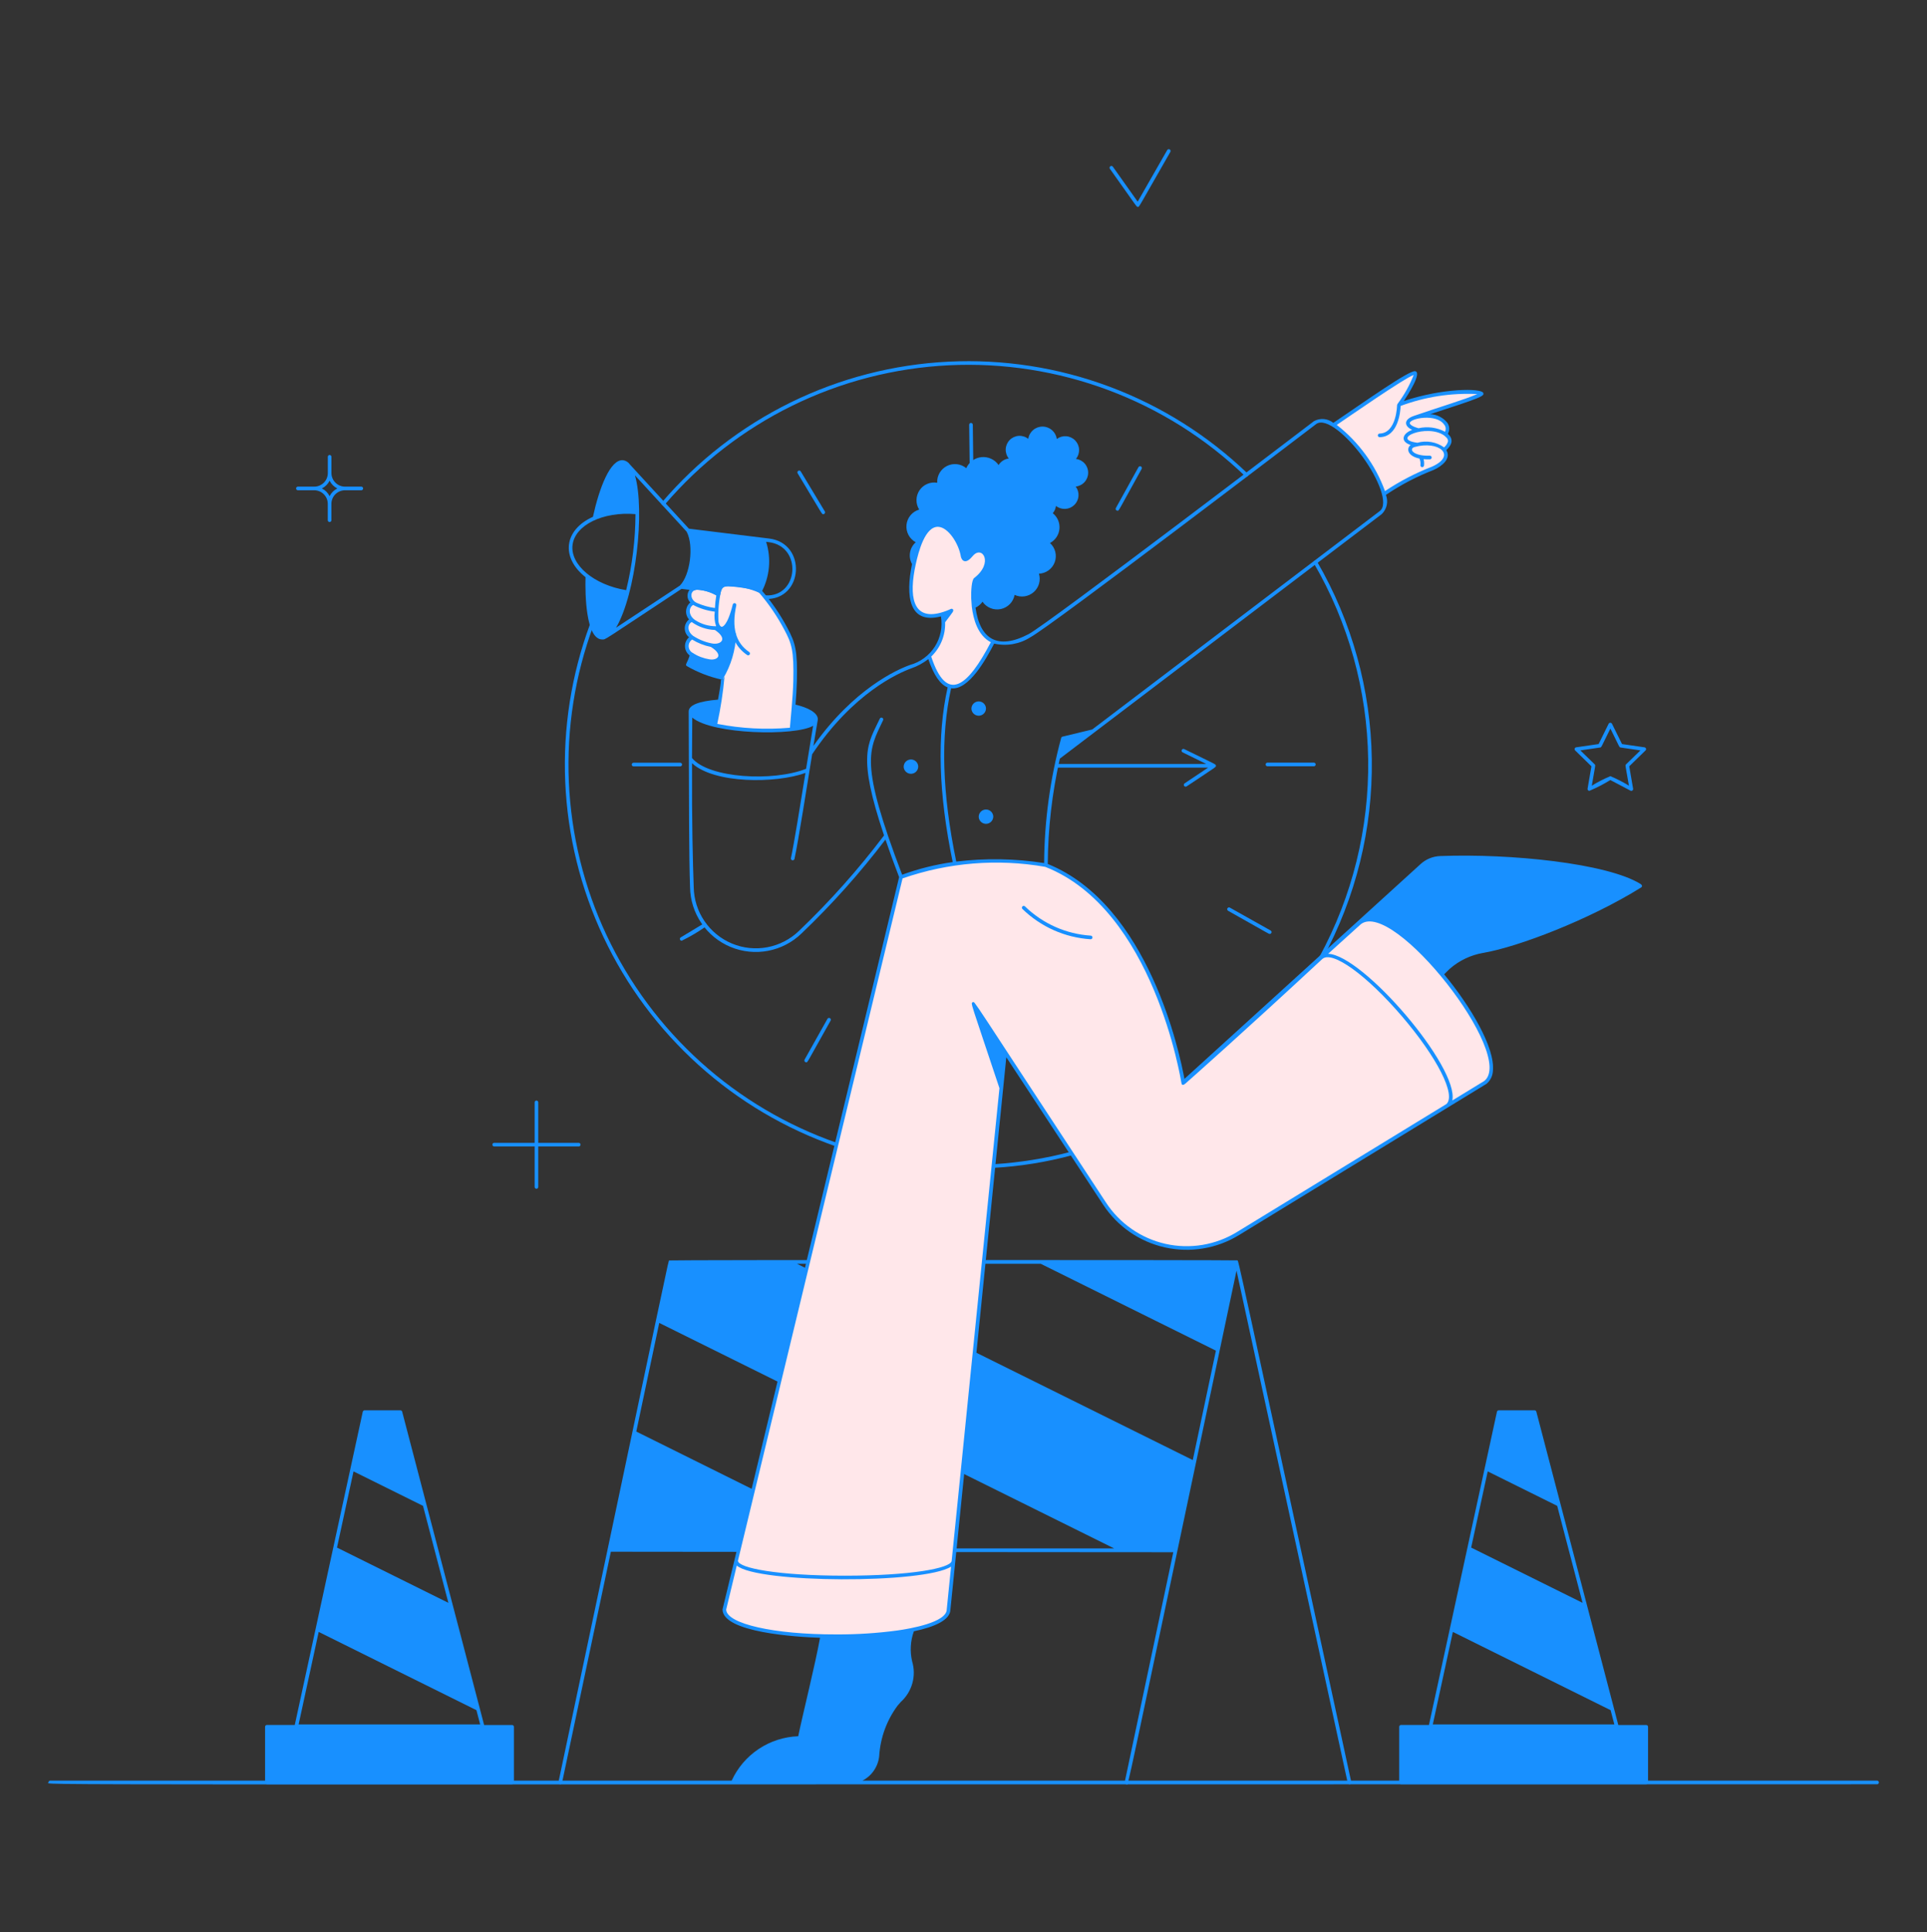 <svg width="400" height="401" viewBox="0 0 400 401" fill="none" xmlns="http://www.w3.org/2000/svg">
<rect x="0" y="0" width="400" height="401" fill="#333333" stroke="none"/>
<path d="M201.298 97.844L201.178 88.154C201.177 88.104 201.187 88.055 201.205 88.01C201.223 87.964 201.251 87.922 201.285 87.887C201.32 87.851 201.361 87.823 201.406 87.804C201.452 87.784 201.501 87.774 201.55 87.774C201.649 87.774 201.744 87.812 201.815 87.881C201.886 87.951 201.927 88.045 201.93 88.144L202.05 97.834C202.051 97.933 202.013 98.029 201.943 98.101C201.874 98.172 201.779 98.213 201.679 98.215C201.579 98.216 201.483 98.178 201.412 98.108C201.34 98.038 201.299 97.943 201.298 97.844Z" fill="#1890ff"/>
<path d="M231.962 105.986C231.897 105.985 231.833 105.968 231.776 105.936C231.719 105.903 231.672 105.857 231.639 105.8C231.606 105.744 231.588 105.68 231.587 105.615C231.586 105.549 231.602 105.485 231.634 105.428L236.324 96.948C236.373 96.861 236.454 96.798 236.549 96.771C236.644 96.744 236.747 96.755 236.833 96.803C236.92 96.852 236.984 96.932 237.012 97.027C237.04 97.122 237.029 97.225 236.982 97.312C231.876 106.546 232.278 105.986 231.962 105.986Z" fill="#1890ff"/>
<path d="M272.754 159.03H263.064C262.969 159.023 262.88 158.98 262.815 158.91C262.75 158.84 262.714 158.748 262.714 158.653C262.714 158.557 262.75 158.465 262.815 158.395C262.88 158.325 262.969 158.283 263.064 158.276H272.754C272.849 158.283 272.938 158.325 273.003 158.395C273.068 158.465 273.105 158.557 273.105 158.653C273.105 158.748 273.068 158.84 273.003 158.91C272.938 158.98 272.849 159.023 272.754 159.03Z" fill="#1890ff"/>
<path d="M263.562 193.824C263.362 193.824 263.808 194.024 254.928 189.024C254.841 188.975 254.777 188.893 254.75 188.797C254.723 188.701 254.735 188.599 254.784 188.512C254.833 188.425 254.914 188.361 255.01 188.334C255.106 188.307 255.209 188.319 255.296 188.368L263.746 193.112C263.821 193.151 263.881 193.215 263.915 193.293C263.949 193.371 263.956 193.458 263.935 193.54C263.914 193.623 263.865 193.695 263.798 193.747C263.73 193.798 263.647 193.825 263.562 193.824Z" fill="#1890ff"/>
<path d="M167.346 220.458C167.28 220.458 167.216 220.44 167.159 220.408C167.102 220.375 167.055 220.328 167.021 220.272C166.988 220.215 166.97 220.151 166.97 220.085C166.969 220.019 166.986 219.955 167.018 219.898L171.76 211.446C171.809 211.359 171.89 211.295 171.986 211.268C172.082 211.241 172.185 211.253 172.272 211.302C172.359 211.35 172.423 211.432 172.45 211.528C172.477 211.624 172.465 211.727 172.416 211.814C167.256 221.016 167.66 220.458 167.346 220.458Z" fill="#1890ff"/>
<path d="M141.506 195.238C141.424 195.238 141.343 195.212 141.277 195.162C141.211 195.113 141.163 195.043 141.141 194.963C141.118 194.884 141.122 194.8 141.152 194.723C141.182 194.646 141.236 194.581 141.306 194.538L146.094 191.658C146.136 191.632 146.183 191.615 146.232 191.608C146.281 191.601 146.331 191.603 146.379 191.615C146.427 191.627 146.472 191.648 146.512 191.678C146.552 191.707 146.586 191.744 146.611 191.787C146.636 191.829 146.653 191.876 146.661 191.925C146.668 191.974 146.666 192.024 146.654 192.072C146.642 192.12 146.62 192.165 146.591 192.205C146.561 192.245 146.524 192.278 146.482 192.304C144.907 193.417 143.242 194.398 141.506 195.238Z" fill="#1890ff"/>
<path d="M141.2 159.05H131.508C131.408 159.05 131.313 159.01 131.242 158.94C131.172 158.869 131.132 158.773 131.132 158.674C131.132 158.574 131.172 158.478 131.242 158.408C131.313 158.337 131.408 158.298 131.508 158.298H141.2C141.3 158.298 141.395 158.337 141.466 158.408C141.536 158.478 141.576 158.574 141.576 158.674C141.576 158.773 141.536 158.869 141.466 158.94C141.395 159.01 141.3 159.05 141.2 159.05Z" fill="#1890ff"/>
<path d="M170.888 106.708C170.582 106.708 171 107.244 165.568 98.222C165.519 98.136 165.505 98.035 165.53 97.94C165.554 97.845 165.615 97.763 165.7 97.712C165.784 97.661 165.885 97.645 165.981 97.668C166.076 97.691 166.16 97.75 166.212 97.834L171.212 106.136C171.246 106.193 171.265 106.258 171.266 106.325C171.266 106.392 171.249 106.458 171.216 106.516C171.184 106.574 171.136 106.622 171.078 106.656C171.02 106.69 170.955 106.708 170.888 106.708Z" fill="#1890ff"/>
<path d="M341.72 358H335.92L318.908 292.974C318.887 292.893 318.841 292.822 318.775 292.771C318.71 292.721 318.629 292.693 318.546 292.694H311.1C311.014 292.693 310.93 292.722 310.863 292.776C310.796 292.83 310.75 292.906 310.732 292.99L296.62 357.99H290.82C290.72 357.99 290.625 358.029 290.554 358.1C290.484 358.17 290.444 358.266 290.444 358.366V369.914C290.444 370.013 290.484 370.109 290.554 370.18C290.625 370.25 290.72 370.29 290.82 370.29H341.72C341.82 370.29 341.915 370.25 341.986 370.18C342.056 370.109 342.096 370.013 342.096 369.914V358.366C342.093 358.268 342.053 358.175 341.982 358.106C341.912 358.038 341.818 358 341.72 358ZM305.38 321.182L308.814 305.368L323.236 312.518L328.504 332.646L305.38 321.182ZM301.58 338.682L334.324 354.922L335.1 357.882H297.414L301.58 338.682Z" fill="#1890ff"/>
<path d="M106.29 358H100.49L83.48 292.974C83.459 292.893 83.412 292.822 83.346 292.772C83.28 292.721 83.199 292.694 83.116 292.694H75.67C75.584 292.693 75.501 292.723 75.434 292.777C75.367 292.83 75.32 292.906 75.302 292.99L61.19 357.99H55.4C55.3 357.99 55.205 358.029 55.134 358.1C55.063 358.17 55.024 358.266 55.024 358.366V369.914C55.024 370.013 55.063 370.109 55.134 370.18C55.205 370.25 55.3 370.29 55.4 370.29H106.3C106.4 370.29 106.495 370.25 106.566 370.18C106.636 370.109 106.676 370.013 106.676 369.914V358.366C106.675 358.316 106.664 358.268 106.644 358.223C106.623 358.177 106.595 358.137 106.559 358.103C106.523 358.069 106.481 358.042 106.435 358.024C106.388 358.007 106.339 357.998 106.29 358ZM69.952 321.182L73.384 305.368L87.806 312.518L93.074 332.646L69.952 321.182ZM66.152 338.682L98.896 354.922L99.67 357.882H61.986L66.152 338.682Z" fill="#1890ff"/>
<path d="M245.816 155.464C245.726 155.42 245.623 155.413 245.528 155.445C245.434 155.478 245.356 155.546 245.312 155.636C245.268 155.725 245.261 155.829 245.294 155.923C245.326 156.018 245.394 156.096 245.484 156.14L250.398 158.554H219.4C219.3 158.554 219.205 158.593 219.134 158.664C219.064 158.734 219.024 158.83 219.024 158.93C219.024 159.029 219.064 159.125 219.134 159.196C219.205 159.266 219.3 159.306 219.4 159.306H250.78L245.898 162.576C245.857 162.603 245.822 162.639 245.794 162.68C245.767 162.721 245.748 162.767 245.738 162.816C245.729 162.864 245.729 162.914 245.738 162.963C245.748 163.011 245.767 163.058 245.795 163.099C245.823 163.14 245.858 163.175 245.899 163.202C245.94 163.23 245.987 163.249 246.035 163.258C246.084 163.268 246.134 163.268 246.182 163.258C246.231 163.248 246.277 163.229 246.318 163.202C252.718 158.928 252.41 159.216 252.392 158.906C252.374 158.596 252.642 158.802 245.816 155.464Z" fill="#1890ff"/>
<path d="M137.4 104.254C144.808 95.593 153.907 88.536 164.138 83.516C174.369 78.495 185.518 75.617 196.901 75.057C208.285 74.498 219.662 76.268 230.337 80.261C241.011 84.253 250.758 90.383 258.98 98.276C259.052 98.345 259.094 98.439 259.096 98.539C259.098 98.639 259.061 98.736 258.992 98.808C258.923 98.88 258.828 98.922 258.729 98.924C258.629 98.926 258.532 98.889 258.46 98.82C250.312 90.998 240.653 84.922 230.074 80.966C219.495 77.009 208.22 75.254 196.939 75.809C185.658 76.363 174.609 79.216 164.47 84.191C154.33 89.167 145.313 96.16 137.972 104.744C137.907 104.819 137.815 104.866 137.715 104.874C137.615 104.882 137.517 104.85 137.441 104.785C137.365 104.72 137.318 104.627 137.311 104.528C137.303 104.428 137.335 104.329 137.4 104.254Z" fill="#1890ff"/>
<path d="M173.506 237.912C162.978 234.236 153.288 228.498 145.003 221.034C136.718 213.57 130.003 204.53 125.252 194.441C120.501 184.353 117.808 173.418 117.331 162.277C116.854 151.136 118.602 140.011 122.474 129.554C122.512 129.465 122.583 129.394 122.672 129.356C122.76 129.318 122.86 129.315 122.951 129.349C123.042 129.382 123.116 129.45 123.158 129.537C123.2 129.624 123.207 129.724 123.178 129.816C119.34 140.179 117.607 151.204 118.079 162.246C118.552 173.287 121.22 184.124 125.929 194.122C130.638 204.12 137.292 213.08 145.503 220.477C153.715 227.873 163.318 233.559 173.752 237.202C173.842 237.237 173.916 237.306 173.956 237.394C173.997 237.483 174.002 237.583 173.97 237.675C173.938 237.767 173.872 237.843 173.786 237.887C173.699 237.931 173.599 237.94 173.506 237.912Z" fill="#1890ff"/>
<path d="M206.212 242.374C206.163 242.375 206.113 242.367 206.067 242.349C206.021 242.332 205.979 242.305 205.943 242.271C205.907 242.237 205.878 242.197 205.858 242.152C205.838 242.107 205.826 242.058 205.825 242.009C205.824 241.959 205.832 241.91 205.849 241.864C205.867 241.818 205.893 241.775 205.927 241.74C205.961 241.704 206.002 241.675 206.047 241.654C206.092 241.634 206.141 241.623 206.19 241.622C211.646 241.289 217.055 240.418 222.34 239.022C222.437 238.995 222.54 239.008 222.627 239.058C222.714 239.107 222.777 239.189 222.804 239.286C222.831 239.382 222.818 239.485 222.768 239.572C222.719 239.659 222.637 239.723 222.54 239.75C217.203 241.189 211.731 242.069 206.212 242.374Z" fill="#1890ff"/>
<path d="M273.876 198.588C280.716 186.017 284.202 171.896 283.999 157.587C283.797 143.277 279.911 129.261 272.718 116.89C272.668 116.803 272.653 116.701 272.679 116.604C272.704 116.508 272.767 116.425 272.853 116.375C272.939 116.324 273.042 116.31 273.138 116.335C273.235 116.361 273.318 116.423 273.368 116.51C280.626 128.994 284.547 143.137 284.751 157.576C284.956 172.015 281.438 186.263 274.536 198.948C274.487 199.033 274.407 199.095 274.312 199.122C274.218 199.149 274.116 199.137 274.03 199.09C273.944 199.043 273.879 198.964 273.851 198.87C273.822 198.776 273.831 198.675 273.876 198.588Z" fill="#1890ff"/>
<path d="M307.414 81.858C304.688 83.194 296.92 85.458 293.614 86.67C298.014 85.27 301.726 87.936 300.04 90.124C301.502 91.18 300.956 92.398 299.72 93.352C299.865 93.505 299.976 93.688 300.045 93.887C300.114 94.087 300.14 94.299 300.12 94.51C299.754 97.5 295.262 97.006 287.246 102.546C285.323 96.8 281.666 91.792 276.778 88.212C281.15 85.252 293.298 76.73 293.74 77.44C294.25 78.262 291.04 83.09 290.46 83.956C299.89 80.51 308.8 81.178 307.414 81.858Z" fill="#FFE7EA"/>
<path d="M148.546 130.356C148.793 130.341 149.037 130.295 149.272 130.218C148.296 129.254 148.85 124.618 149.11 123.37C148.274 122.894 145.438 121.592 144.038 122.15C143.779 122.288 143.559 122.49 143.4 122.738C143.242 122.985 143.149 123.269 143.131 123.562C143.114 123.856 143.172 124.149 143.3 124.413C143.428 124.678 143.621 124.905 143.862 125.074C143.566 125.26 143.318 125.514 143.139 125.815C142.96 126.116 142.856 126.455 142.833 126.805C142.811 127.154 142.873 127.504 143.012 127.825C143.152 128.146 143.366 128.429 143.636 128.652C142.196 129.192 142.17 131.192 143.666 132.276C143.347 132.45 143.08 132.706 142.892 133.018C142.704 133.33 142.602 133.686 142.597 134.049C142.592 134.413 142.683 134.772 142.862 135.089C143.04 135.406 143.3 135.67 143.614 135.854C144.708 136.551 145.933 137.015 147.214 137.218C149.312 137.55 150.764 135.74 147.814 133.93C150.026 134.282 151.678 132.41 148.546 130.356Z" fill="#FFE7EA"/>
<path d="M148.47 150.516C153.683 151.575 159.023 151.863 164.32 151.372C164.498 148.688 164.974 144.572 165.048 141.312C165.192 135.048 164.748 133.5 163.132 130.498C161.639 127.694 159.829 125.071 157.736 122.682C155.849 121.797 153.792 121.334 151.708 121.326C149.664 121.126 149.416 121.926 149.108 123.364C148.793 125.159 148.668 126.984 148.736 128.806C148.808 130.662 150.764 132.374 152.486 125.54C151.958 127.555 151.938 129.669 152.428 131.694C152.311 134.713 151.478 137.662 150 140.298C150.276 141.814 148.708 148.388 148.47 150.516Z" fill="#FFE7EA"/>
<path d="M152.334 131.336C151.951 129.418 152.003 127.44 152.488 125.546C151.262 130.388 149.974 130.916 149.272 130.218C149.019 130.299 148.756 130.347 148.49 130.36C151.804 132.478 149.984 134.36 147.69 133.908C150.816 135.744 149.346 137.554 147.218 137.218C146.064 137.035 144.954 136.642 143.942 136.058C143.942 136.026 143.962 135.994 143.97 135.96C143.998 135.864 143.987 135.761 143.939 135.673C143.891 135.586 143.811 135.521 143.715 135.493C143.619 135.465 143.516 135.476 143.429 135.523C143.341 135.571 143.276 135.652 143.248 135.748C142.688 137.676 142.112 137.908 142.564 138.234C144.808 139.527 147.236 140.471 149.764 141.034C149.825 141.033 149.885 141.018 149.939 140.99C149.993 140.961 150.039 140.92 150.074 140.87C151.736 138.1 152.674 134.956 152.8 131.728C152.805 131.668 152.795 131.609 152.772 131.554C152.749 131.499 152.713 131.45 152.668 131.412C152.622 131.373 152.568 131.346 152.51 131.333C152.452 131.32 152.392 131.321 152.334 131.336Z" fill="#1890ff"/>
<path d="M159.66 111.768L143 109.722L130.78 96.424C130.621 96.185 130.414 95.981 130.174 95.825C129.933 95.669 129.663 95.564 129.38 95.516C126.688 95.188 124.38 101.33 123.08 107.258C117.068 109.966 116.352 115.696 121.542 119.784C121.442 123.246 121.586 132.714 125.018 132.714C125.782 132.714 124.75 133.244 141.468 122.214L144 122.524C144.062 122.53 144.124 122.522 144.182 122.5C144.38 122.423 144.592 122.39 144.804 122.404C146.264 122.495 147.68 122.938 148.932 123.696C148.985 123.726 149.044 123.743 149.105 123.745C149.166 123.747 149.226 123.734 149.281 123.708C149.336 123.681 149.384 123.641 149.42 123.592C149.456 123.543 149.479 123.486 149.488 123.426C149.748 122.1 149.936 121.536 151.688 121.706C153.699 121.737 155.684 122.172 157.524 122.986C157.566 123.018 157.614 123.042 157.666 123.054C157.718 123.066 157.772 123.068 157.824 123.058C157.876 123.048 157.926 123.026 157.969 122.996C158.013 122.965 158.049 122.926 158.076 122.88C158.92 121.292 159.44 119.551 159.603 117.76C159.767 115.968 159.571 114.162 159.028 112.448L159.584 112.516C166.584 113.376 165.818 123.9 158.944 123.568C158.844 123.565 158.747 123.602 158.675 123.67C158.602 123.738 158.56 123.833 158.557 123.933C158.554 124.032 158.591 124.129 158.659 124.202C158.728 124.274 158.822 124.317 158.922 124.32C166.836 124.524 167.522 112.732 159.66 111.768ZM118.848 113.098C119.356 108.962 125.18 106.128 131.912 106.698C131.891 112.017 131.242 117.315 129.978 122.482C123.308 121.394 118.34 117.234 118.848 113.098ZM141.126 121.532L127.882 130.27C132 123.282 133.922 105.912 131.8 98.65C143 110.85 142.478 110.238 142.584 110.45C144.034 113.314 143.266 119.38 141.126 121.532Z" fill="#1890ff"/>
<path d="M202.096 125.866C201.774 123.994 201.89 122.073 202.436 120.254C207.078 116.708 203.94 112.442 201.658 115.118C200.572 116.394 200.038 116.318 199.828 115.474C199.064 110.722 193.028 103.354 189.976 115.896C189.996 116.096 185.286 132.172 197.528 126.72L195.808 129.026C195.876 130.356 195.648 131.685 195.139 132.916C194.631 134.147 193.855 135.249 192.868 136.144C195.89 145.56 200.332 144.476 206.18 133.1C203.538 131.98 202.446 128.79 202.096 125.866Z" fill="#FFE7EA"/>
<path d="M280.492 369.846C256.426 258.806 257.134 261.76 256.854 261.574C256.654 261.48 139.126 261.464 138.926 261.588C138.672 261.788 139.836 256.788 115.926 369.848C115.916 369.896 115.915 369.946 115.924 369.994C115.933 370.043 115.952 370.089 115.979 370.131C116.006 370.172 116.04 370.208 116.081 370.236C116.122 370.264 116.168 370.283 116.216 370.294C116.264 370.304 116.314 370.305 116.363 370.295C116.411 370.286 116.458 370.268 116.499 370.241C116.54 370.214 116.576 370.179 116.604 370.139C116.632 370.098 116.652 370.052 116.662 370.004L126.802 322.038C149.702 322.084 243.308 322.142 243.55 322.142L233.466 369.848C233.454 369.902 233.455 369.959 233.468 370.014C233.481 370.068 233.506 370.119 233.542 370.162C233.577 370.206 233.622 370.241 233.672 370.265C233.723 370.289 233.778 370.302 233.834 370.302C234.29 370.302 232.532 377.902 256.674 263.702L279.754 370.01C279.776 370.108 279.836 370.193 279.92 370.247C280.005 370.3 280.107 370.318 280.205 370.297C280.303 370.275 280.388 370.215 280.442 370.131C280.496 370.046 280.514 369.944 280.492 369.846ZM180.95 321.356L132.078 297.1L136.842 274.554L231.268 321.354L180.95 321.356ZM216.034 262.282L252.396 280.31L247.596 303.016L165.438 262.282H216.034Z" fill="#1890ff"/>
<path d="M308.312 224.644L257.02 255.98C252.487 258.748 247.056 259.646 241.874 258.484C236.691 257.321 232.164 254.189 229.248 249.75L202.062 208.364L207.852 225.798L196.902 334.012C196.902 341.43 150.358 341.412 150.358 334.012L187.03 182.012C196.675 178.621 207.03 177.771 217.098 179.544C240.12 188.544 245.596 224.638 245.596 224.638L282.226 191.51C289.354 185.906 315.442 219.026 308.312 224.644Z" fill="#FFE7EA"/>
<path d="M206.174 169.356C206.202 169.751 206.073 170.142 205.816 170.443C205.558 170.745 205.193 170.933 204.798 170.968C204.403 171.002 204.01 170.881 203.704 170.628C203.398 170.376 203.203 170.014 203.162 169.62C203.134 169.224 203.263 168.834 203.52 168.532C203.778 168.23 204.143 168.042 204.538 168.007C204.933 167.973 205.326 168.095 205.632 168.347C205.938 168.599 206.132 168.961 206.174 169.356Z" fill="#1890ff"/>
<path d="M190.6 158.972C190.628 159.367 190.499 159.758 190.242 160.059C189.984 160.361 189.619 160.549 189.224 160.584C188.829 160.618 188.436 160.497 188.13 160.244C187.824 159.992 187.629 159.63 187.588 159.236C187.56 158.84 187.689 158.45 187.946 158.148C188.204 157.846 188.569 157.658 188.964 157.623C189.359 157.589 189.752 157.711 190.058 157.963C190.364 158.215 190.559 158.577 190.6 158.972Z" fill="#1890ff"/>
<path d="M204.662 146.92C204.69 147.315 204.561 147.706 204.304 148.007C204.046 148.309 203.681 148.497 203.286 148.532C202.891 148.566 202.498 148.445 202.192 148.192C201.886 147.94 201.691 147.578 201.65 147.184C201.622 146.788 201.751 146.398 202.008 146.096C202.266 145.794 202.631 145.606 203.026 145.571C203.421 145.537 203.814 145.659 204.12 145.911C204.426 146.163 204.621 146.525 204.662 146.92Z" fill="#1890ff"/>
<path d="M226.4 194.93H226.366C221.057 194.586 216.046 192.358 212.234 188.648C212.163 188.578 212.123 188.482 212.122 188.382C212.121 188.283 212.16 188.187 212.23 188.116C212.3 188.045 212.395 188.004 212.495 188.003C212.595 188.003 212.691 188.042 212.762 188.112C216.451 191.698 221.298 193.849 226.432 194.18C226.527 194.189 226.615 194.235 226.678 194.308C226.741 194.38 226.774 194.474 226.769 194.57C226.765 194.665 226.725 194.756 226.656 194.823C226.588 194.89 226.496 194.928 226.4 194.93Z" fill="#1890ff"/>
<path d="M389.676 369.55H179.022C179.98 369.057 180.8 368.332 181.408 367.442C182.015 366.552 182.391 365.524 182.5 364.452C182.73 360.674 184.05 357.043 186.3 354C186.522 353.734 186.756 353.472 186.988 353.21C188.134 352.175 188.963 350.837 189.379 349.35C189.796 347.863 189.783 346.289 189.342 344.81C188.851 342.733 188.975 340.559 189.698 338.552C194.028 337.642 197.26 336.21 197.286 334.036L208.886 219.416L228.944 249.952C231.898 254.489 236.509 257.692 241.791 258.879C247.074 260.065 252.611 259.14 257.222 256.302L308.556 224.938C308.949 224.61 309.271 224.204 309.5 223.746C309.729 223.288 309.861 222.787 309.888 222.276C310.39 217.438 305.202 208.766 299.768 202.208L300.892 201.096C302.865 199.361 305.279 198.207 307.868 197.76C315.006 196.56 329.936 190.882 340.668 184.176C340.89 184.038 340.97 183.72 340.49 183.426C333.516 179.16 313.59 177.112 298.954 177.662C297.444 177.715 296.002 178.304 294.886 179.324L245.86 223.906C244.952 218.906 238.508 187.802 217.492 179.306C217.538 171.947 218.378 164.615 220 157.438L286.818 106.694C287.338 106.187 287.697 105.539 287.851 104.83C288.005 104.121 287.946 103.382 287.682 102.706C290.781 100.611 294.108 98.874 297.598 97.528C299.436 96.694 301.264 95.128 300.22 93.416C301.42 92.314 301.766 91.134 300.542 90.038C300.745 89.684 300.842 89.279 300.821 88.871C300.8 88.464 300.662 88.071 300.424 87.74C299.996 87.207 299.459 86.772 298.849 86.464C298.239 86.156 297.571 85.983 296.888 85.956C307.39 82.536 308.174 82.22 307.888 81.54C307.456 80.53 299.428 80.54 291.398 83.226C292.224 81.968 295.224 77.348 293.76 77.036C292.56 76.782 283.408 83.264 276.772 87.762C276.213 87.312 275.533 87.038 274.819 86.973C274.104 86.908 273.387 87.056 272.756 87.398C272.204 87.82 217.576 129.462 213.524 131.598C207.136 134.95 203.404 132.726 202.496 126.108C203.078 125.832 203.578 125.408 203.946 124.88C204.358 125.481 204.94 125.947 205.618 126.218C206.295 126.488 207.038 126.552 207.751 126.4C208.465 126.248 209.117 125.888 209.626 125.365C210.135 124.841 210.476 124.179 210.608 123.462C211.251 123.758 211.966 123.863 212.666 123.762C213.367 123.662 214.024 123.361 214.558 122.896C215.091 122.431 215.48 121.822 215.675 121.142C215.871 120.461 215.865 119.739 215.66 119.062C216.385 119.031 217.085 118.785 217.67 118.356C218.255 117.926 218.699 117.332 218.945 116.649C219.191 115.966 219.227 115.225 219.051 114.521C218.874 113.817 218.491 113.181 217.952 112.696C218.497 112.408 218.962 111.989 219.305 111.476C219.648 110.963 219.857 110.373 219.915 109.759C219.972 109.146 219.876 108.527 219.635 107.96C219.393 107.392 219.014 106.894 218.532 106.51C218.894 106.08 219.124 105.554 219.192 104.996C219.744 105.432 220.436 105.652 221.139 105.615C221.842 105.577 222.507 105.285 223.01 104.792C223.512 104.3 223.818 103.641 223.87 102.939C223.921 102.237 223.715 101.54 223.29 100.98C223.995 100.906 224.648 100.575 225.125 100.051C225.603 99.527 225.87 98.845 225.877 98.136C225.885 97.428 225.631 96.741 225.164 96.207C224.698 95.673 224.051 95.33 223.348 95.242C223.792 94.694 224.021 94.003 223.992 93.298C223.962 92.593 223.676 91.924 223.187 91.415C222.698 90.907 222.041 90.594 221.338 90.537C220.635 90.48 219.935 90.681 219.37 91.104C219.267 90.392 218.913 89.741 218.37 89.269C217.828 88.797 217.135 88.536 216.416 88.532C215.697 88.528 215.001 88.783 214.454 89.249C213.907 89.716 213.546 90.363 213.436 91.074C212.878 90.634 212.178 90.415 211.468 90.459C210.759 90.503 210.091 90.807 209.592 91.313C209.093 91.819 208.798 92.491 208.763 93.2C208.729 93.91 208.957 94.608 209.404 95.16C208.972 95.211 208.558 95.359 208.191 95.592C207.825 95.825 207.515 96.138 207.286 96.508C206.893 95.945 206.357 95.498 205.733 95.21C205.11 94.923 204.421 94.807 203.738 94.874C203.055 94.941 202.402 95.188 201.846 95.59C201.29 95.993 200.851 96.536 200.574 97.164C200.023 96.707 199.351 96.42 198.639 96.339C197.928 96.258 197.209 96.385 196.569 96.706C195.929 97.027 195.396 97.527 195.036 98.146C194.676 98.765 194.503 99.475 194.54 100.19C193.841 100.068 193.122 100.152 192.47 100.431C191.818 100.71 191.26 101.171 190.865 101.76C190.469 102.348 190.253 103.039 190.241 103.748C190.23 104.457 190.424 105.154 190.8 105.756C190.098 105.961 189.474 106.371 189.005 106.932C188.537 107.493 188.246 108.181 188.169 108.908C188.093 109.635 188.234 110.368 188.575 111.015C188.915 111.661 189.441 112.192 190.084 112.54C189.458 113.093 189.041 113.845 188.902 114.669C188.763 115.493 188.91 116.339 189.32 117.068C187.92 123.75 188.69 129.64 195.32 127.926C195.689 130.105 195.234 132.344 194.044 134.207C192.854 136.07 191.014 137.424 188.882 138.006C186.246 138.958 177.24 142.918 168.844 154.806C169.68 149.68 169.764 149.5 169.756 149.3C169.824 147.9 167.556 146.786 165.128 146.244C165.258 144.644 165.372 142.922 165.41 141.332C165.554 135.12 165.148 133.496 163.45 130.332C161.968 127.536 160.175 124.916 158.106 122.522C156.936 121.478 154.248 121.212 151.876 120.984C149.768 120.784 149.224 121.36 148.842 122.814C147.597 122.143 146.221 121.751 144.81 121.664C144.409 121.639 144.01 121.737 143.667 121.945C143.323 122.153 143.051 122.46 142.886 122.826C142.721 123.193 142.672 123.6 142.744 123.995C142.817 124.39 143.008 124.754 143.292 125.038C143.04 125.248 142.833 125.508 142.683 125.8C142.533 126.092 142.443 126.411 142.418 126.739C142.393 127.066 142.435 127.396 142.539 127.707C142.644 128.018 142.81 128.306 143.028 128.552C142.751 128.774 142.527 129.056 142.373 129.377C142.219 129.698 142.139 130.049 142.139 130.405C142.139 130.76 142.219 131.111 142.373 131.432C142.527 131.753 142.751 132.035 143.028 132.258C142.736 132.509 142.508 132.827 142.363 133.185C142.219 133.542 142.162 133.929 142.198 134.314C142.233 134.698 142.36 135.068 142.568 135.393C142.776 135.718 143.058 135.988 143.392 136.182C144.69 137.02 146.176 137.524 147.716 137.648C149.738 137.648 150.702 135.918 148.886 134.32C150.67 134.034 151.376 132.43 149.714 130.852C150.412 130.912 151.072 130.312 151.678 129.052C151.598 130.397 151.87 131.741 152.468 132.949C153.067 134.157 153.971 135.188 155.09 135.94C155.131 135.967 155.177 135.987 155.225 135.997C155.274 136.007 155.324 136.007 155.372 135.997C155.421 135.988 155.467 135.969 155.508 135.942C155.55 135.915 155.585 135.88 155.613 135.839C155.641 135.798 155.66 135.752 155.67 135.703C155.68 135.655 155.68 135.605 155.671 135.556C155.661 135.508 155.643 135.461 155.615 135.42C155.588 135.379 155.553 135.343 155.512 135.316C152.712 133.418 151.832 130.25 152.836 125.632C152.857 125.535 152.84 125.434 152.787 125.35C152.735 125.267 152.651 125.207 152.555 125.184C152.459 125.162 152.357 125.178 152.273 125.229C152.189 125.281 152.128 125.364 152.104 125.46C150.954 130.082 149.906 130.1 149.8 130.082C149.47 130.048 149.148 129.432 149.126 128.79C149.033 126.792 149.204 124.791 149.634 122.838C149.88 121.982 150.082 121.544 151.682 121.698C156.226 122.138 157.106 122.598 157.628 123.064C159.627 125.405 161.361 127.96 162.8 130.682C164.334 133.542 164.818 134.998 164.672 141.308C164.594 144.67 164.092 149.334 163.966 151.032C158.927 151.469 153.852 151.2 148.888 150.232C149.593 146.987 150.096 143.702 150.394 140.396C150.294 140.56 150.194 140.72 150.082 140.878C150.042 140.937 149.985 140.984 149.918 141.012C149.852 141.04 149.779 141.048 149.708 141.036C149.508 141 149.94 140.38 149.044 145.198C144.984 145.528 142.95 146.358 142.956 147.672C143.03 167.002 143 177.582 143.238 184.16C143.285 186.82 144.108 189.409 145.606 191.607C147.105 193.806 149.213 195.519 151.672 196.535C154.132 197.551 156.834 197.826 159.448 197.326C162.061 196.826 164.471 195.573 166.382 193.722C172.693 187.697 178.517 181.183 183.8 174.24C184.632 176.664 185.584 179.284 186.638 182.04C186.59 182.24 149.96 334.204 149.98 334.004C149.98 338.804 165.38 339.744 170.22 339.894C169.306 345.074 166.56 356.106 165.69 360.334C162.76 360.439 159.917 361.356 157.478 362.982C155.04 364.609 153.101 366.881 151.878 369.546H10.43C10.33 369.546 10.235 369.585 10.164 369.656C10.094 369.726 10.054 369.822 10.054 369.922C10.054 370.506 -6.818 370.298 389.676 370.298C389.768 370.288 389.854 370.245 389.916 370.175C389.979 370.106 390.013 370.017 390.013 369.924C390.013 369.831 389.979 369.741 389.916 369.672C389.854 369.603 389.768 369.559 389.676 369.55ZM144.8 122.404C146.168 122.493 147.497 122.89 148.69 123.566C148.54 124.432 148.443 125.306 148.4 126.184C147.129 126.014 145.888 125.668 144.714 125.154C143.096 124.506 143.114 122.342 144.8 122.404ZM143.88 125.55C145.277 126.287 146.799 126.757 148.368 126.938C148.226 127.957 148.322 128.994 148.65 129.97C147.091 129.98 145.563 129.527 144.262 128.668C142.898 127.744 142.902 126.126 143.876 125.55H143.88ZM149.08 136.236C148.906 136.72 148.132 136.982 147.28 136.836C146.048 136.643 144.87 136.197 143.818 135.528C143.57 135.394 143.361 135.199 143.21 134.961C143.059 134.724 142.972 134.451 142.957 134.17C142.942 133.889 142.999 133.608 143.124 133.356C143.248 133.103 143.436 132.887 143.668 132.728C144.861 133.467 146.177 133.985 147.554 134.258C148.908 135.082 149.232 135.812 149.08 136.236ZM149.88 132.886C149.654 133.45 148.748 133.73 147.772 133.538C146.4 133.275 145.091 132.75 143.918 131.992C142.646 131.096 142.644 129.592 143.584 129.096C144.992 130.105 146.665 130.678 148.396 130.744C149.552 131.51 150.106 132.306 149.874 132.882L149.88 132.886ZM282.48 191.806C289.232 186.528 314.756 219.028 308.102 224.34L301.468 228.392C302.9 221.5 282.908 198.192 275.692 197.944L282.48 191.806ZM300.574 91.606C300.43 92.091 300.146 92.523 299.758 92.848C298.964 92.285 298.054 91.907 297.096 91.741C296.137 91.575 295.153 91.625 294.216 91.888C288.438 91.13 296.202 87.868 299.78 90.382C299.954 90.576 300.646 90.96 300.56 91.598L300.574 91.606ZM299.822 88.166C299.973 88.37 300.064 88.611 300.086 88.864C300.109 89.117 300.061 89.371 299.948 89.598C298.262 88.709 296.315 88.452 294.456 88.872C293.028 88.496 292.64 88.034 292.64 87.816C292.622 86.816 298.186 85.734 299.8 88.158L299.822 88.166ZM293.44 77.838C292.621 79.919 291.531 81.884 290.2 83.682C290.094 83.791 290.024 83.931 290 84.082C290 84.14 289.904 89.882 286.38 89.98C286.28 89.98 286.185 90.019 286.114 90.09C286.044 90.16 286.004 90.256 286.004 90.356C286.004 90.455 286.044 90.551 286.114 90.621C286.185 90.692 286.28 90.732 286.38 90.732C290.302 90.68 290.7 85.27 290.738 84.248C295.82 82.351 301.235 81.513 306.652 81.784C303.964 82.952 299.064 84.384 293.478 86.316C291.324 87.058 291.438 88.444 293.14 89.21C291 90.01 290.662 91.666 292.814 92.352C291.884 93.046 292.138 94.652 294.644 95.168C294.835 95.593 294.904 96.063 294.844 96.526C294.831 96.625 294.858 96.725 294.919 96.803C294.98 96.882 295.07 96.934 295.169 96.947C295.268 96.959 295.368 96.932 295.447 96.871C295.526 96.81 295.577 96.721 295.59 96.622C295.643 96.178 295.615 95.728 295.508 95.294C295.947 95.33 296.388 95.341 296.828 95.326C296.877 95.324 296.926 95.313 296.971 95.293C297.016 95.272 297.057 95.243 297.09 95.207C297.124 95.171 297.151 95.129 297.168 95.082C297.185 95.036 297.194 94.987 297.192 94.938C297.187 94.839 297.144 94.745 297.071 94.678C296.999 94.61 296.903 94.573 296.804 94.574C293.29 94.684 292.336 93.146 293.634 92.774C298.634 91.374 302.47 94.478 297.292 96.83C293.85 98.164 290.564 99.87 287.492 101.918C285.512 96.49 282.041 91.73 277.478 88.186C280.052 86.448 291.4 78.552 293.426 77.83L293.44 77.838ZM206.36 133.572C207.639 133.86 208.962 133.892 210.253 133.667C211.544 133.441 212.777 132.961 213.882 132.256C218 130.1 270.968 89.714 273.214 88.002C275.2 86.558 279.664 90.436 282.854 94.82C286.044 99.204 288.362 104.646 286.374 106.092L226.724 151.392L220.544 152.884C220.479 152.902 220.42 152.937 220.373 152.985C220.325 153.033 220.291 153.092 220.274 153.158C217.983 161.622 216.793 170.347 216.734 179.116C210.698 178.175 204.56 178.073 198.496 178.812C195.558 164.6 195.21 152.826 197.426 142.846C201.076 143.302 204.652 136.854 206.36 133.572ZM196.186 129.146C197.068 127.962 197.528 127.378 197.742 127.052C198.06 126.568 197.762 126.282 197.424 126.358C196.732 126.686 196.012 126.953 195.274 127.158C189.406 128.758 188.634 123.718 190.092 117.088C190.672 114.446 192.034 109.23 194.748 109.334C196.818 109.416 199.016 112.792 199.458 115.534C199.463 115.564 199.471 115.595 199.482 115.624C199.54 115.804 199.716 116.36 200.22 116.46C200.694 116.554 201.22 116.228 201.946 115.364C203.88 113.09 206.326 116.81 202.21 119.964C201.684 120.364 201.554 122.676 201.596 124.154L201.722 125.914C202.036 128.542 202.98 131.902 205.666 133.284C200.866 142.5 196.534 146.084 193.3 136.264C194.256 135.348 195.008 134.24 195.505 133.014C196.002 131.787 196.234 130.469 196.186 129.146ZM143.698 148.924C147.844 152.454 165.098 152.806 168.786 150.622C168.328 153.326 167.744 156.952 167.324 159.554C160.524 162.248 147.124 161.544 143.642 157.312C143.654 154.722 143.672 151.932 143.698 148.924ZM183.312 149.464C183.354 149.373 183.359 149.27 183.325 149.176C183.291 149.082 183.221 149.005 183.131 148.963C183.041 148.92 182.937 148.915 182.843 148.949C182.749 148.983 182.672 149.053 182.63 149.144C180.14 154.442 177.866 156.586 183.508 173.382C178.167 180.445 172.266 187.066 165.862 193.182C164.054 194.931 161.775 196.113 159.304 196.583C156.833 197.053 154.279 196.79 151.955 195.827C149.632 194.863 147.641 193.242 146.227 191.161C144.814 189.081 144.04 186.633 144 184.118C143.814 178.888 143.6 171.118 143.648 158.4C148.284 162.664 161.034 162.63 167.196 160.41C166.056 167.462 164.78 175.35 164.18 178.09C164.158 178.187 164.177 178.289 164.23 178.374C164.284 178.458 164.369 178.517 164.467 178.539C164.565 178.56 164.667 178.542 164.751 178.488C164.835 178.434 164.895 178.349 164.916 178.252C165.656 174.876 167.544 162.972 168.584 156.532C177.102 143.814 186.486 139.676 189.162 138.71C190.437 138.266 191.631 137.617 192.696 136.788C193.828 140.112 195.148 142.046 196.708 142.658C194.464 152.738 194.806 164.606 197.758 178.914C194.177 179.42 190.658 180.299 187.26 181.538C178.288 157.986 180.358 155.726 183.312 149.464ZM187.35 182.302C196.857 178.999 207.048 178.173 216.962 179.902C239.514 188.712 245.162 224.344 245.224 224.702C245.27 225.018 245.402 225.468 246.106 224.842C247.72 223.41 257.362 214.914 274.464 199.042C276.492 197.162 283.702 202.378 291.028 210.938C298.354 219.498 302.3 227.304 300.228 229.138L256.816 255.66C252.373 258.399 247.035 259.292 241.942 258.149C236.849 257.007 232.405 253.918 229.558 249.544C200.626 205.512 202.402 207.854 201.936 208.008C201.402 208.186 201.474 207.808 207.462 225.84L197.54 323.982C197.212 325.488 188.97 327.014 175.364 327.014C161.574 327.014 153.294 325.448 153.178 323.922L187.35 182.302ZM150.736 334.046L152.936 324.91C157.174 328.62 191.838 328.73 197.418 325.132L196.524 334.002C196.524 336.698 188.982 338.002 186.298 338.382C182.093 338.947 177.853 339.22 173.61 339.2C160.622 339.226 150.816 336.986 150.736 334.046Z" fill="#1890ff"/>
<path d="M120.132 237.182H111.732V228.782C111.732 228.682 111.692 228.586 111.622 228.516C111.551 228.445 111.456 228.406 111.356 228.406C111.256 228.406 111.161 228.445 111.09 228.516C111.02 228.586 110.98 228.682 110.98 228.782V237.182H102.58C102.48 237.182 102.385 237.221 102.314 237.292C102.244 237.362 102.204 237.458 102.204 237.558C102.204 237.657 102.244 237.753 102.314 237.824C102.385 237.894 102.48 237.934 102.58 237.934H110.98V246.334C110.98 246.433 111.02 246.529 111.09 246.6C111.161 246.67 111.256 246.71 111.356 246.71C111.456 246.71 111.551 246.67 111.622 246.6C111.692 246.529 111.732 246.433 111.732 246.334V237.934H120.132C120.232 237.934 120.327 237.894 120.398 237.824C120.468 237.753 120.508 237.657 120.508 237.558C120.508 237.458 120.468 237.362 120.398 237.292C120.327 237.221 120.232 237.182 120.132 237.182Z" fill="#1890ff"/>
<path d="M341.364 155.098L336.692 154.418L334.6 150.186C334.564 150.129 334.514 150.082 334.455 150.049C334.396 150.017 334.329 150 334.262 150C334.195 150 334.128 150.017 334.069 150.049C334.01 150.082 333.96 150.129 333.924 150.186L331.836 154.418L327.164 155.098C327.096 155.11 327.032 155.14 326.98 155.186C326.927 155.232 326.889 155.291 326.868 155.358C326.847 155.424 326.845 155.495 326.862 155.562C326.879 155.63 326.914 155.691 326.964 155.74L330.344 159.034L329.544 163.686C329.535 163.74 329.538 163.795 329.552 163.848C329.567 163.901 329.593 163.95 329.628 163.992C329.664 164.034 329.708 164.067 329.757 164.09C329.807 164.113 329.861 164.126 329.916 164.126C331.421 163.49 332.876 162.741 334.268 161.886L338.446 164.086C338.508 164.119 338.579 164.134 338.649 164.128C338.72 164.123 338.787 164.099 338.844 164.057C338.901 164.015 338.945 163.958 338.972 163.892C338.998 163.827 339.005 163.755 338.992 163.686L338.192 159.034L341.572 155.74C341.622 155.691 341.658 155.629 341.675 155.56C341.692 155.492 341.69 155.421 341.668 155.354C341.646 155.287 341.606 155.228 341.553 155.182C341.499 155.137 341.434 155.108 341.364 155.098ZM337.526 158.632C337.326 158.832 337.372 158.706 338.126 163.062C336.896 162.3 335.607 161.639 334.272 161.084C332.938 161.64 331.65 162.301 330.42 163.062C331.17 158.692 331.22 158.83 331.02 158.632L328.044 155.734L332.156 155.134C332.43 155.092 332.308 155.192 334.278 151.202C336.242 155.18 336.122 155.092 336.4 155.134L340.514 155.734L337.526 158.632Z" fill="#1890ff"/>
<path d="M75 100.996H71.6C70.856 100.991 70.144 100.693 69.619 100.165C69.094 99.638 68.8 98.924 68.8 98.18V94.78C68.793 94.685 68.751 94.596 68.681 94.532C68.611 94.467 68.52 94.431 68.425 94.431C68.33 94.431 68.239 94.467 68.169 94.532C68.099 94.596 68.057 94.685 68.05 94.78V98.18C68.05 98.549 67.977 98.915 67.836 99.257C67.694 99.599 67.487 99.909 67.225 100.17C66.964 100.431 66.653 100.639 66.311 100.78C65.97 100.921 65.604 100.994 65.234 100.994H61.834C61.734 100.994 61.639 101.033 61.568 101.104C61.498 101.174 61.458 101.27 61.458 101.37C61.458 101.469 61.498 101.565 61.568 101.636C61.639 101.706 61.734 101.746 61.834 101.746H65.234C65.979 101.749 66.692 102.047 67.218 102.575C67.744 103.102 68.04 103.817 68.04 104.562V107.962C68.04 108.061 68.08 108.157 68.15 108.228C68.221 108.298 68.316 108.338 68.416 108.338C68.516 108.338 68.611 108.298 68.682 108.228C68.752 108.157 68.792 108.061 68.792 107.962V104.562C68.793 103.817 69.089 103.102 69.615 102.575C70.141 102.048 70.855 101.75 71.6 101.748H75C75.1 101.748 75.195 101.708 75.266 101.638C75.336 101.567 75.376 101.471 75.376 101.372C75.376 101.272 75.336 101.176 75.266 101.106C75.195 101.035 75.1 100.996 75 100.996ZM68.418 102.97C68.07 102.278 67.509 101.717 66.818 101.37C67.51 101.023 68.071 100.462 68.418 99.77C68.766 100.461 69.327 101.022 70.018 101.37C69.326 101.717 68.764 102.278 68.416 102.97H68.418Z" fill="#1890ff"/>
<path d="M236.2 42.932C235.91 42.932 236.35 43.434 230.39 35.036C230.332 34.954 230.309 34.853 230.326 34.755C230.342 34.656 230.398 34.569 230.479 34.511C230.56 34.453 230.661 34.43 230.76 34.446C230.858 34.463 230.946 34.518 231.004 34.6L236.156 41.858L242.286 31.148C242.336 31.061 242.418 30.997 242.514 30.971C242.61 30.945 242.713 30.958 242.8 31.008C242.887 31.057 242.95 31.139 242.976 31.236C243.003 31.332 242.99 31.435 242.94 31.522C236 43.636 236.506 42.924 236.2 42.932Z" fill="#1890ff"/>
</svg>
